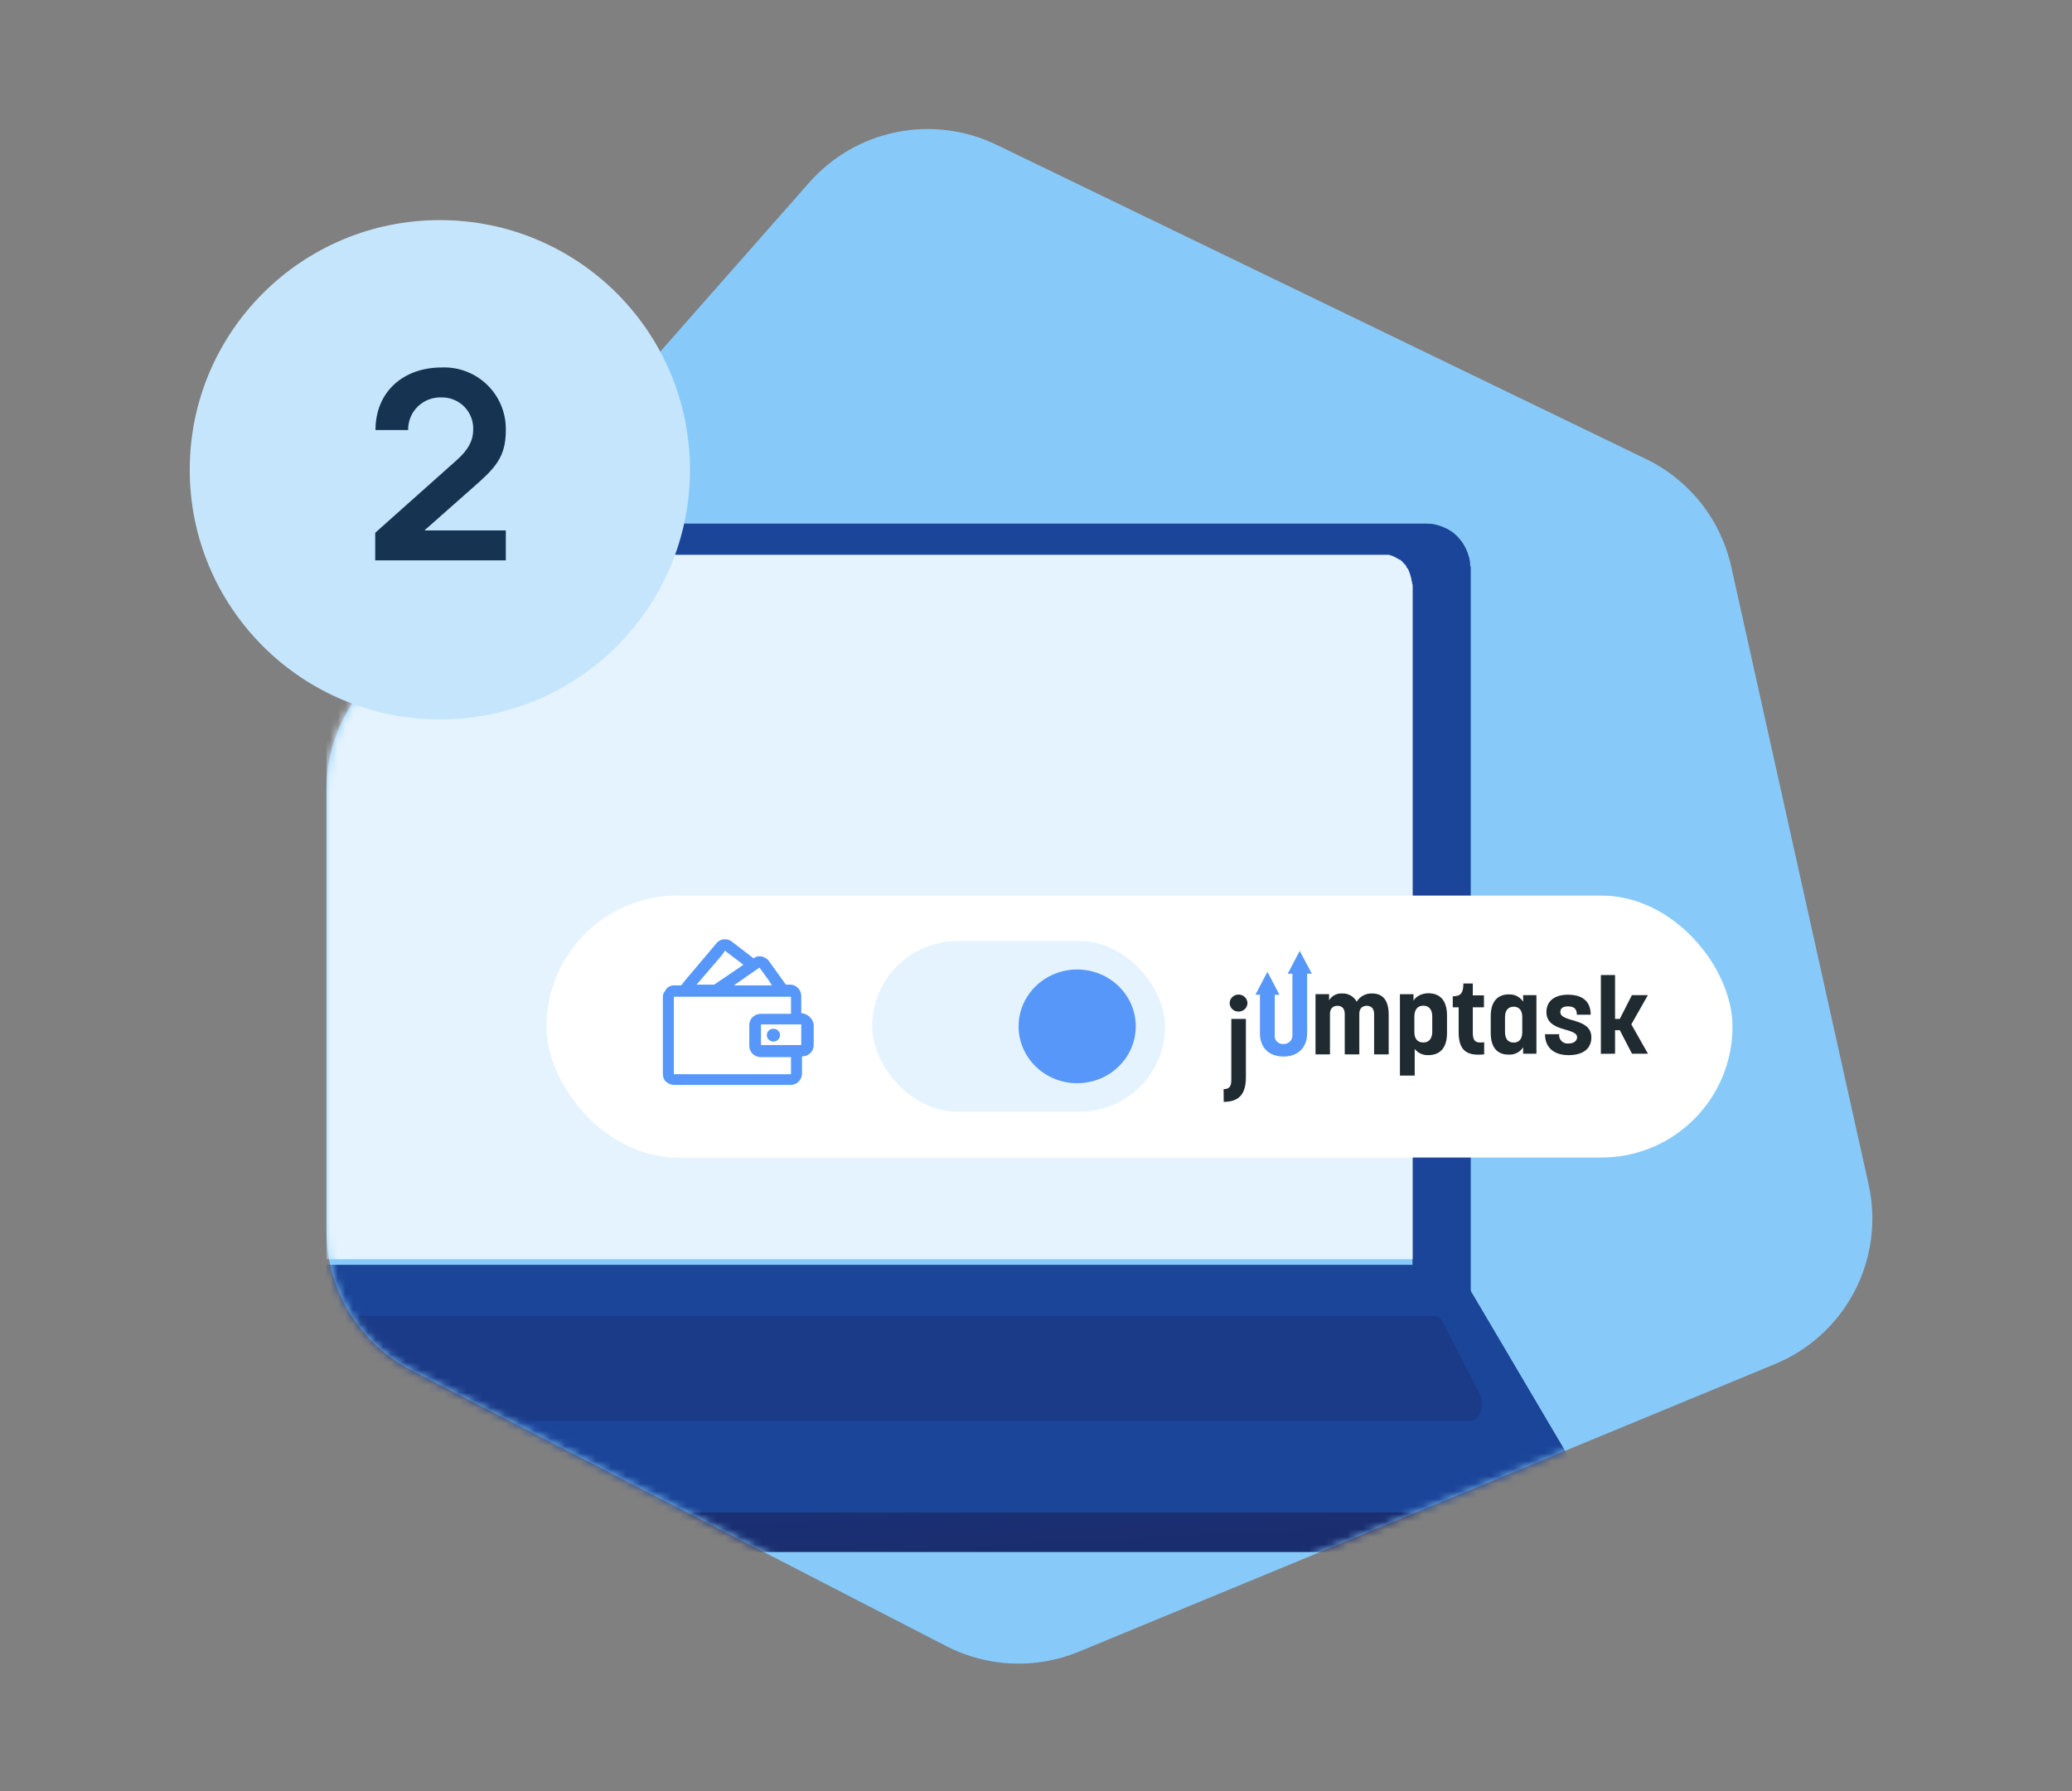 <?xml version="1.0" encoding="UTF-8"?> <svg xmlns="http://www.w3.org/2000/svg" width="273" height="236" viewBox="0 0 273 236" fill="none"><rect x="0" y="0" width="273" height="236" fill="#808080" stroke="none"/><g clip-path="url(#clip0_28_1155)"><path d="M48.176 90.374L106.633 24.041C109.635 20.635 113.671 18.306 118.125 17.409C122.579 16.513 127.205 17.098 131.293 19.076L216.879 60.483C219.699 61.847 222.173 63.83 224.116 66.284C226.059 68.738 227.421 71.598 228.1 74.652L246.202 156.075C247.26 160.837 246.604 165.818 244.348 170.144C242.092 174.47 238.38 177.864 233.866 179.729L142.149 217.624C139.356 218.777 136.346 219.309 133.327 219.182C130.307 219.055 127.352 218.271 124.668 216.887L54.24 180.57C50.853 178.823 48.014 176.181 46.031 172.931C44.049 169.681 43 165.95 43 162.145V104.071C43 99.029 44.84 94.159 48.176 90.374V90.374Z" fill="#87CAFA"></path><mask id="mask0_28_1155" style="mask-type:alpha" maskUnits="userSpaceOnUse" x="43" y="17" width="204" height="203"><path d="M48.176 90.374L106.633 24.041C109.635 20.635 113.671 18.306 118.125 17.409C122.579 16.513 127.205 17.098 131.293 19.076L216.879 60.483C219.699 61.847 222.173 63.83 224.116 66.284C226.059 68.738 227.421 71.598 228.1 74.652L246.202 156.075C247.26 160.837 246.604 165.818 244.348 170.144C242.092 174.47 238.38 177.864 233.866 179.729L142.149 217.624C139.356 218.777 136.346 219.309 133.327 219.182C130.307 219.055 127.352 218.271 124.668 216.887L54.24 180.57C50.853 178.823 48.014 176.181 46.031 172.931C44.049 169.681 43 165.95 43 162.145V104.071C43 99.029 44.84 94.159 48.176 90.374Z" fill="#87CAFA"></path></mask><g mask="url(#mask0_28_1155)"><path d="M187.197 76.831V165.814H29.57V76.831C29.57 73.879 31.949 71.501 34.901 71.501H181.866C184.819 71.501 187.197 73.879 187.197 76.831Z" fill="#1B4599"></path><path d="M187.197 165.896H29.57V76.831C29.57 73.879 31.949 71.501 34.901 71.501H181.866C184.819 71.501 187.197 73.879 187.197 76.831V165.896Z" fill="#E4F3FE"></path><path d="M209.038 196.825V201.917C209.038 203.318 208.299 204.463 207.394 204.463H9.726C9.397 204.463 9.068 204.336 8.74 203.954C8.493 203.7 8.329 203.318 8.164 202.936C8.082 202.554 8 202.172 8 201.79V196.698H209.038V196.825Z" fill="url(#paint0_linear_28_1155)"></path><path d="M207.442 199.287H10.486C9.094 199.287 8.357 196.821 9.258 195.219L24.163 169.951H193.683L208.588 195.219C209.571 196.821 208.834 199.287 207.442 199.287Z" fill="#1B4599"></path><path opacity="0.2" d="M194.92 183.594C195.659 185.014 195.002 187.207 193.853 187.207H24.048C22.899 187.207 22.242 185.143 22.981 183.594L27.743 174.176C27.99 173.66 28.4 173.402 28.811 173.402H189.09C189.501 173.402 189.911 173.66 190.158 174.305L194.92 183.594Z" fill="url(#paint1_linear_28_1155)"></path><path d="M193.676 74.413C193.676 73.921 193.594 73.511 193.43 73.101C193.184 72.198 192.609 71.296 191.953 70.64C191.625 70.312 191.297 70.066 190.887 69.82C189.985 69.328 189.001 69 187.935 69H29.652C28.586 69 27.52 69.328 26.7 69.82C26.29 70.066 25.962 70.312 25.634 70.64C24.977 71.296 24.485 72.198 24.157 73.101C24.075 73.511 23.993 74.003 23.911 74.413C23.911 74.495 23.911 74.577 23.911 74.659V170.449H193.758V74.659C193.676 74.577 193.676 74.495 193.676 74.413ZM29.57 77.611C29.57 77.529 29.57 77.447 29.57 77.447C29.57 77.365 29.57 77.283 29.57 77.201V77.119C29.57 77.037 29.57 77.037 29.57 76.955C29.57 76.955 29.57 76.955 29.57 76.873C29.57 76.873 29.57 76.873 29.57 76.791V76.709V76.627C29.57 76.545 29.57 76.545 29.57 76.463V76.381C29.57 76.299 29.57 76.299 29.652 76.217C29.652 76.217 29.652 76.135 29.734 76.135C29.734 76.053 29.816 75.971 29.816 75.889C29.898 75.725 29.98 75.561 30.062 75.397C30.144 75.315 30.144 75.233 30.226 75.151C30.226 75.151 30.226 75.069 30.308 75.069V74.987C30.39 74.905 30.39 74.823 30.472 74.823C30.554 74.741 30.554 74.741 30.636 74.659L30.718 74.577C30.8 74.495 30.8 74.495 30.882 74.413L30.964 74.331C31.046 74.249 31.046 74.249 31.128 74.167L31.21 74.085C31.292 74.003 31.374 74.003 31.456 73.921C31.538 73.839 31.62 73.839 31.702 73.757C31.702 73.757 31.784 73.675 31.866 73.675H31.948H32.031C32.031 73.675 32.112 73.675 32.112 73.593L32.194 73.511C32.276 73.511 32.276 73.429 32.358 73.429C32.441 73.429 32.523 73.347 32.605 73.347C32.687 73.347 32.687 73.347 32.769 73.265H32.851C32.933 73.265 33.015 73.183 33.097 73.183H33.179C33.261 73.183 33.261 73.183 33.343 73.183C33.425 73.183 33.507 73.183 33.589 73.101C33.671 73.101 33.753 73.101 33.835 73.101H33.917H33.999H34.081C34.163 73.101 34.163 73.101 34.245 73.101C34.327 73.101 34.327 73.101 34.409 73.101H181.374C181.456 73.101 181.456 73.101 181.538 73.101C181.62 73.101 181.62 73.101 181.702 73.101H181.784H181.866H181.948H182.03H182.112H182.194C182.194 73.101 182.194 73.101 182.276 73.101C182.276 73.101 182.276 73.101 182.358 73.101C182.358 73.101 182.358 73.101 182.44 73.101C182.44 73.101 182.44 73.101 182.522 73.101H182.604H182.686C182.686 73.101 182.686 73.101 182.768 73.101C182.768 73.101 182.85 73.101 182.932 73.101C182.932 73.101 182.932 73.101 183.014 73.101C183.096 73.101 183.178 73.183 183.26 73.183C183.342 73.183 183.424 73.265 183.506 73.265C183.588 73.265 183.588 73.347 183.67 73.347C183.752 73.347 183.752 73.429 183.834 73.429C183.916 73.429 183.998 73.511 183.998 73.511C183.998 73.511 184.08 73.593 184.162 73.593C184.244 73.675 184.326 73.675 184.408 73.757C184.408 73.757 184.408 73.757 184.49 73.757L184.572 73.839C184.654 73.921 184.736 73.921 184.736 74.003C184.818 74.003 184.818 74.085 184.9 74.167L184.982 74.249L185.064 74.331C185.146 74.413 185.146 74.413 185.228 74.495C185.228 74.577 185.31 74.577 185.31 74.659C185.31 74.659 185.31 74.659 185.31 74.741L185.392 74.823L185.474 74.905C185.474 74.987 185.556 74.987 185.556 75.069C185.556 75.151 185.638 75.151 185.638 75.233C185.638 75.315 185.72 75.397 185.72 75.479C185.72 75.561 185.803 75.643 185.803 75.725C185.803 75.807 185.885 75.889 185.885 75.971V76.053C185.885 76.135 185.967 76.217 185.967 76.299V76.381C185.967 76.463 185.967 76.545 186.049 76.627C186.049 76.627 186.049 76.627 186.049 76.709C186.049 76.791 186.049 76.955 186.131 77.037C186.131 77.201 186.131 77.283 186.131 77.447C186.131 77.529 186.131 77.611 186.131 77.693V166.676H29.57V77.611Z" fill="#1B4599"></path><path d="M187.197 76.831V165.814H29.57V76.831C29.57 73.879 31.949 71.501 34.901 71.501H181.866C184.819 71.501 187.197 73.879 187.197 76.831Z" fill="#1B4599"></path><path d="M187.197 165.896H29.57V76.831C29.57 73.879 31.949 71.501 34.901 71.501H181.866C184.819 71.501 187.197 73.879 187.197 76.831V165.896Z" fill="#E4F3FE"></path><path d="M209.038 196.825V201.917C209.038 203.318 208.299 204.463 207.394 204.463H9.726C9.397 204.463 9.068 204.336 8.74 203.954C8.493 203.7 8.329 203.318 8.164 202.936C8.082 202.554 8 202.172 8 201.79V196.698H209.038V196.825Z" fill="url(#paint2_linear_28_1155)"></path><path d="M207.442 199.287H10.486C9.094 199.287 8.357 196.821 9.258 195.219L24.163 169.951H193.683L208.588 195.219C209.571 196.821 208.834 199.287 207.442 199.287Z" fill="#1B4599"></path><path opacity="0.2" d="M194.92 183.594C195.659 185.014 195.002 187.207 193.853 187.207H24.048C22.899 187.207 22.242 185.143 22.981 183.594L27.743 174.176C27.99 173.66 28.4 173.402 28.811 173.402H189.09C189.501 173.402 189.911 173.66 190.158 174.305L194.92 183.594Z" fill="url(#paint3_linear_28_1155)"></path><path d="M193.676 74.413C193.676 73.921 193.594 73.511 193.43 73.101C193.184 72.198 192.609 71.296 191.953 70.64C191.625 70.312 191.297 70.066 190.887 69.82C189.985 69.328 189.001 69 187.935 69H29.652C28.586 69 27.52 69.328 26.7 69.82C26.29 70.066 25.962 70.312 25.634 70.64C24.977 71.296 24.485 72.198 24.157 73.101C24.075 73.511 23.993 74.003 23.911 74.413C23.911 74.495 23.911 74.577 23.911 74.659V170.449H193.758V74.659C193.676 74.577 193.676 74.495 193.676 74.413ZM29.57 77.611C29.57 77.529 29.57 77.447 29.57 77.447C29.57 77.365 29.57 77.283 29.57 77.201V77.119C29.57 77.037 29.57 77.037 29.57 76.955C29.57 76.955 29.57 76.955 29.57 76.873C29.57 76.873 29.57 76.873 29.57 76.791V76.709V76.627C29.57 76.545 29.57 76.545 29.57 76.463V76.381C29.57 76.299 29.57 76.299 29.652 76.217C29.652 76.217 29.652 76.135 29.734 76.135C29.734 76.053 29.816 75.971 29.816 75.889C29.898 75.725 29.98 75.561 30.062 75.397C30.144 75.315 30.144 75.233 30.226 75.151C30.226 75.151 30.226 75.069 30.308 75.069V74.987C30.39 74.905 30.39 74.823 30.472 74.823C30.554 74.741 30.554 74.741 30.636 74.659L30.718 74.577C30.8 74.495 30.8 74.495 30.882 74.413L30.964 74.331C31.046 74.249 31.046 74.249 31.128 74.167L31.21 74.085C31.292 74.003 31.374 74.003 31.456 73.921C31.538 73.839 31.62 73.839 31.702 73.757C31.702 73.757 31.784 73.675 31.866 73.675H31.948H32.031C32.031 73.675 32.112 73.675 32.112 73.593L32.194 73.511C32.276 73.511 32.276 73.429 32.358 73.429C32.441 73.429 32.523 73.347 32.605 73.347C32.687 73.347 32.687 73.347 32.769 73.265H32.851C32.933 73.265 33.015 73.183 33.097 73.183H33.179C33.261 73.183 33.261 73.183 33.343 73.183C33.425 73.183 33.507 73.183 33.589 73.101C33.671 73.101 33.753 73.101 33.835 73.101H33.917H33.999H34.081C34.163 73.101 34.163 73.101 34.245 73.101C34.327 73.101 34.327 73.101 34.409 73.101H181.374C181.456 73.101 181.456 73.101 181.538 73.101C181.62 73.101 181.62 73.101 181.702 73.101H181.784H181.866H181.948H182.03H182.112H182.194C182.194 73.101 182.194 73.101 182.276 73.101C182.276 73.101 182.276 73.101 182.358 73.101C182.358 73.101 182.358 73.101 182.44 73.101C182.44 73.101 182.44 73.101 182.522 73.101H182.604H182.686C182.686 73.101 182.686 73.101 182.768 73.101C182.768 73.101 182.85 73.101 182.932 73.101C182.932 73.101 182.932 73.101 183.014 73.101C183.096 73.101 183.178 73.183 183.26 73.183C183.342 73.183 183.424 73.265 183.506 73.265C183.588 73.265 183.588 73.347 183.67 73.347C183.752 73.347 183.752 73.429 183.834 73.429C183.916 73.429 183.998 73.511 183.998 73.511C183.998 73.511 184.08 73.593 184.162 73.593C184.244 73.675 184.326 73.675 184.408 73.757C184.408 73.757 184.408 73.757 184.49 73.757L184.572 73.839C184.654 73.921 184.736 73.921 184.736 74.003C184.818 74.003 184.818 74.085 184.9 74.167L184.982 74.249L185.064 74.331C185.146 74.413 185.146 74.413 185.228 74.495C185.228 74.577 185.31 74.577 185.31 74.659C185.31 74.659 185.31 74.659 185.31 74.741L185.392 74.823L185.474 74.905C185.474 74.987 185.556 74.987 185.556 75.069C185.556 75.151 185.638 75.151 185.638 75.233C185.638 75.315 185.72 75.397 185.72 75.479C185.72 75.561 185.803 75.643 185.803 75.725C185.803 75.807 185.885 75.889 185.885 75.971V76.053C185.885 76.135 185.967 76.217 185.967 76.299V76.381C185.967 76.463 185.967 76.545 186.049 76.627C186.049 76.627 186.049 76.627 186.049 76.709C186.049 76.791 186.049 76.955 186.131 77.037C186.131 77.201 186.131 77.283 186.131 77.447C186.131 77.529 186.131 77.611 186.131 77.693V166.676H29.57V77.611Z" fill="#1B4599"></path><rect x="72" y="118" width="156.267" height="34.513" rx="17.256" fill="white"></rect><path d="M97.853 127.116L93.995 129.831L97.853 127.116Z" fill="white"></path><path d="M97.853 127.116L93.995 129.737L97.853 127.116Z" fill="white"></path><path d="M101.904 135.547C101.422 135.547 101.036 135.921 101.036 136.389C101.036 136.857 101.422 137.232 101.904 137.232C102.387 137.232 102.773 136.857 102.773 136.389C102.773 135.921 102.387 135.547 101.904 135.547Z" fill="white"></path><path fill-rule="evenodd" clip-rule="evenodd" d="M105.571 133.484V131.237C105.571 130.394 104.895 129.739 104.124 129.739H103.545L101.326 126.649C101.23 126.462 101.037 126.368 100.94 126.275C100.651 126.087 100.362 125.994 100.072 125.994C99.783 125.994 99.493 126.087 99.3 126.275L96.985 124.496L96.503 124.121C95.828 123.559 94.863 123.653 94.381 124.308L90.426 128.99L89.751 129.832H88.786C88.304 129.832 87.821 130.113 87.629 130.582C87.436 130.769 87.339 131.05 87.339 131.331V141.536C87.339 141.817 87.436 142.098 87.532 142.285C87.821 142.66 88.304 142.941 88.786 142.941H104.22C104.992 142.941 105.667 142.285 105.667 141.443V139.195C106.535 139.195 107.21 138.54 107.21 137.697V134.982C107.114 134.233 106.439 133.578 105.571 133.484ZM105.571 134.982V137.697H100.265V134.982H105.571V134.982ZM100.072 127.492L100.747 128.428L101.23 129.083L101.712 129.832H96.696L99.108 128.147L100.072 127.492ZM95.153 125.806L95.538 125.245L95.731 125.432L97.95 127.117L94.091 129.739H91.776L95.153 125.806ZM88.786 131.331H102.677L102.773 131.237L102.677 131.331H104.22V133.578H100.265C99.397 133.578 98.722 134.233 98.722 135.076V137.791C98.722 138.634 99.397 139.289 100.265 139.289H104.22V141.536H88.786V131.331Z" fill="#5697F9"></path><path d="M102.773 136.389C102.773 136.857 102.387 137.232 101.904 137.232C101.422 137.232 101.036 136.857 101.036 136.389C101.036 135.921 101.422 135.547 101.904 135.547C102.387 135.547 102.773 135.921 102.773 136.389Z" fill="white"></path><path d="M102.773 136.389C102.773 136.857 102.387 137.232 101.904 137.232C101.422 137.232 101.036 136.857 101.036 136.389C101.036 135.921 101.422 135.547 101.904 135.547C102.387 135.547 102.773 135.921 102.773 136.389Z" fill="#5697F9"></path><rect x="114.915" y="123.997" width="38.585" height="22.471" rx="11.236" fill="#E4F3FE"></rect><ellipse cx="141.925" cy="135.232" rx="7.717" ry="7.49" fill="#5697F9"></ellipse><path d="M161.217 143.501C161.888 143.501 162.235 143.248 162.235 142.3V134.248H164.155V141.92C164.155 144.093 163.317 145.18 161.231 145.18L161.217 143.501ZM162.017 132.172C162.018 131.873 162.141 131.587 162.359 131.375C162.577 131.163 162.872 131.044 163.18 131.042C163.334 131.041 163.486 131.07 163.629 131.126C163.771 131.182 163.901 131.265 164.011 131.37C164.12 131.475 164.207 131.6 164.267 131.737C164.327 131.875 164.358 132.023 164.36 132.172C164.358 132.321 164.326 132.468 164.265 132.604C164.205 132.741 164.118 132.864 164.008 132.968C163.898 133.071 163.769 133.153 163.627 133.207C163.484 133.262 163.333 133.289 163.18 133.286C163.028 133.287 162.878 133.259 162.737 133.204C162.597 133.149 162.469 133.067 162.361 132.963C162.253 132.86 162.167 132.737 162.108 132.601C162.049 132.465 162.018 132.32 162.017 132.172Z" fill="#1F2B31"></path><path d="M173.328 138.926V130.988H175.117V131.803C175.284 131.512 175.533 131.273 175.833 131.113C176.134 130.953 176.475 130.879 176.817 130.899C177.213 130.879 177.607 130.971 177.95 131.164C178.293 131.356 178.572 131.642 178.752 131.985C178.956 131.64 179.254 131.357 179.613 131.165C179.972 130.973 180.378 130.881 180.787 130.899C182.168 130.899 182.967 131.76 182.967 133.68V138.921H181.047V133.61C181.047 132.819 180.611 132.523 180.074 132.523C179.537 132.523 179.098 132.833 179.098 133.583V138.921H177.18V133.61C177.18 132.833 176.772 132.523 176.208 132.523C175.699 132.523 175.232 132.819 175.232 133.583V138.921L173.328 138.926Z" fill="#1F2B31"></path><path d="M184.449 141.721V130.999H186.238V131.86C186.353 131.588 186.993 130.871 188.195 130.871C189.68 130.871 190.652 131.762 190.652 133.797V136.111C190.652 138.133 189.68 139.024 188.195 139.024C187.849 139.041 187.505 138.976 187.191 138.833C186.877 138.691 186.604 138.477 186.395 138.209V141.721H184.449ZM188.709 135.957V133.938C188.709 132.963 188.229 132.509 187.53 132.509C186.831 132.509 186.353 132.963 186.353 133.938V136C186.353 136.945 186.848 137.358 187.53 137.358C188.212 137.358 188.709 136.907 188.709 135.946V135.957Z" fill="#1F2B31"></path><path d="M195.552 138.919C193.109 139.193 192.188 138.273 192.188 135.993V132.724H191.41V131.269C192.457 131.269 192.81 130.861 192.81 129.581H194.051V131.147H195.523V132.724H194.051V136.046C194.051 137.146 194.391 137.489 195.548 137.325L195.552 138.919Z" fill="#1F2B31"></path><path d="M196.414 136.116V133.881C196.414 131.887 197.39 131.02 198.79 131.02C199.165 131.002 199.538 131.081 199.871 131.25C200.204 131.419 200.484 131.671 200.683 131.981V131.118H202.436V138.834H200.683V137.984C200.488 138.298 200.209 138.554 199.876 138.726C199.542 138.897 199.167 138.977 198.79 138.956C197.365 138.973 196.414 138.094 196.414 136.116ZM200.569 135.981V133.991C200.569 133.055 200.09 132.643 199.438 132.643C198.786 132.643 198.294 133.051 198.294 134.016V135.981C198.294 136.942 198.748 137.367 199.438 137.367C200.128 137.367 200.569 136.929 200.569 135.981Z" fill="#1F2B31"></path><path d="M203.567 136.267H205.43C205.408 136.431 205.425 136.597 205.479 136.753C205.532 136.91 205.622 137.052 205.741 137.17C205.859 137.288 206.004 137.379 206.163 137.435C206.323 137.491 206.494 137.511 206.663 137.493C207.382 137.493 207.794 137.109 207.794 136.676C207.794 135.331 203.752 136.059 203.752 133.341C203.752 131.927 204.812 131.061 206.578 131.061C208.513 131.061 209.585 131.94 209.585 133.697H207.764C207.764 132.834 207.285 132.602 206.591 132.602C205.897 132.602 205.586 132.875 205.586 133.341C205.586 134.784 209.674 134.015 209.674 136.692C209.674 138.147 208.614 139.025 206.663 139.025C204.711 139.025 203.567 138 203.567 136.267Z" fill="#1F2B31"></path><path d="M210.927 138.85V128.47H212.794V134.252H213.416L215.014 131.122H217.117L214.939 134.968L217.13 138.837H215.027L213.416 135.736H212.794V138.837L210.927 138.85Z" fill="#1F2B31"></path><path d="M171.248 125.283L169.666 128.299H170.281V131.137V136.421C170.286 136.572 170.259 136.721 170.203 136.861C170.146 137.001 170.061 137.129 169.952 137.236C169.843 137.343 169.713 137.427 169.57 137.484C169.426 137.54 169.273 137.568 169.118 137.565C168.852 137.581 168.59 137.504 168.377 137.349C168.164 137.194 168.016 136.97 167.958 136.717V131.072H168.575L166.993 128.043L165.411 131.061H166.023V131.127H166.006V136.141C166.006 136.272 166.006 136.399 166.023 136.522V136.747H166.051C166.277 138.271 167.376 139.208 169.126 139.208C171.016 139.208 172.224 138.021 172.224 136.141V134.873V128.288H172.839L171.248 125.283Z" fill="#5697F9"></path></g></g><path d="M57.955 94.79C76.155 94.79 90.909 80.062 90.909 61.895C90.909 43.727 76.155 29 57.955 29C39.754 29 25 43.727 25 61.895C25 80.062 39.754 94.79 57.955 94.79Z" fill="#C5E5FC"></path><path d="M55.925 69.885H66.644V73.833H49.438V70.197L60.122 60.674C61.788 59.22 62.343 57.938 62.343 56.692C62.376 56.127 62.291 55.561 62.093 55.03C61.896 54.499 61.59 54.015 61.196 53.608C60.801 53.202 60.327 52.881 59.801 52.666C59.276 52.452 58.712 52.349 58.145 52.364C57.572 52.344 57.001 52.442 56.466 52.65C55.932 52.858 55.446 53.173 55.037 53.574C54.628 53.976 54.305 54.456 54.088 54.986C53.871 55.517 53.764 56.085 53.775 56.658H49.473C49.473 51.671 53.081 48.416 58.215 48.416C59.325 48.374 60.431 48.559 61.466 48.96C62.501 49.361 63.443 49.97 64.233 50.749C65.023 51.528 65.644 52.46 66.059 53.488C66.474 54.516 66.673 55.618 66.644 56.727C66.644 60.294 65.152 61.748 62.308 64.241L55.925 69.885Z" fill="#163351"></path><defs><linearGradient id="paint0_linear_28_1155" x1="107.508" y1="149.116" x2="112.912" y2="256.111" gradientUnits="userSpaceOnUse"><stop stop-color="#1B4599"></stop><stop offset="1" stop-color="#191849"></stop></linearGradient><linearGradient id="paint1_linear_28_1155" x1="22.606" y1="180.176" x2="195.204" y2="180.176" gradientUnits="userSpaceOnUse"><stop stop-color="#191849"></stop><stop offset="1" stop-color="#191849"></stop></linearGradient><linearGradient id="paint2_linear_28_1155" x1="107.508" y1="149.116" x2="112.912" y2="256.111" gradientUnits="userSpaceOnUse"><stop stop-color="#1B4599"></stop><stop offset="1" stop-color="#191849"></stop></linearGradient><linearGradient id="paint3_linear_28_1155" x1="22.606" y1="180.176" x2="195.204" y2="180.176" gradientUnits="userSpaceOnUse"><stop stop-color="#191849"></stop><stop offset="1" stop-color="#191849"></stop></linearGradient><clipPath id="clip0_28_1155"><rect width="203.695" height="202.2" fill="white" transform="translate(43 17)"></rect></clipPath></defs></svg> 